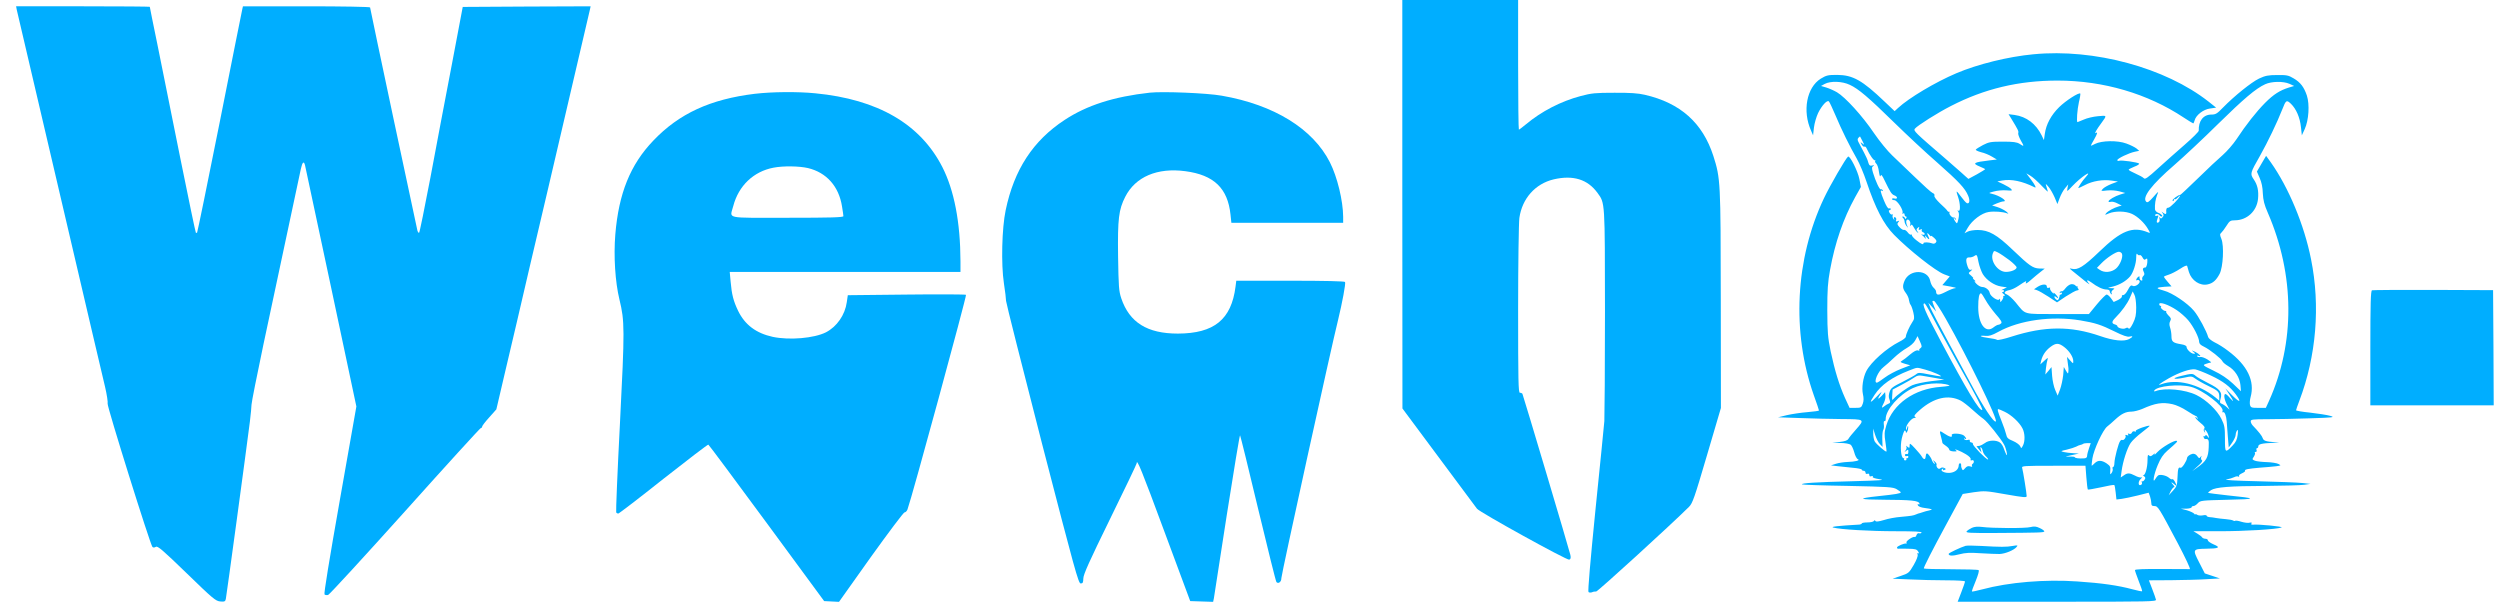 <?xml version="1.0" standalone="no"?>
<!DOCTYPE svg PUBLIC "-//W3C//DTD SVG 20010904//EN"
 "http://www.w3.org/TR/2001/REC-SVG-20010904/DTD/svg10.dtd">
<svg version="1.0" xmlns="http://www.w3.org/2000/svg"
 width="1986pt" height="478pt" viewBox="0 0 1986 478"
 preserveAspectRatio="xMidYMid meet">
<g transform="translate(0,478) scale(0.1,-0.1)"
fill="#00aeff" stroke="none">
<path d="M11140 3158 l1 -1623 290 -390 c159 -214 295 -397 302 -406 19 -27
716 -412 733 -405 12 5 14 14 9 38 -9 41 -375 1269 -381 1280 -3 4 -12 8 -20
8 -12 0 -14 92 -14 663 0 364 5 691 10 726 22 154 126 271 272 306 155 36 270
1 349 -108 60 -82 58 -64 59 -940 0 -441 -3 -833 -5 -872 -3 -38 -35 -358 -71
-709 -41 -410 -61 -643 -55 -649 5 -5 18 -6 28 -2 10 5 25 7 33 6 12 -1 593
529 737 672 29 29 43 69 143 409 l111 377 -1 859 c-1 940 -2 964 -59 1143 -85
263 -262 421 -545 486 -51 12 -118 17 -241 16 -151 0 -181 -3 -268 -26 -158
-42 -312 -122 -434 -224 -28 -23 -54 -43 -57 -43 -3 0 -6 232 -6 515 l0 515
-460 0 -460 0 0 -1622z"/>
<path d="M133 4703 c4 -16 85 -365 182 -778 173 -740 276 -1177 420 -1795 40
-173 85 -364 100 -425 14 -60 23 -120 20 -132 -5 -22 338 -1119 356 -1138 6
-6 16 -6 27 1 14 9 52 -23 245 -210 210 -204 231 -221 267 -224 34 -3 40 0 44
20 5 22 163 1185 191 1408 7 58 13 119 13 135 0 17 43 233 95 480 207 972 286
1342 297 1393 12 55 24 66 33 30 3 -13 96 -449 207 -970 l201 -947 -131 -742
c-85 -481 -128 -745 -122 -751 6 -6 19 -7 29 -4 11 4 286 303 612 666 325 363
596 660 601 660 6 0 10 5 10 11 0 6 25 39 57 74 l56 63 77 329 c43 180 128
544 189 808 62 264 128 545 147 625 67 285 322 1376 329 1408 l7 32 -508 -2
-508 -3 -87 -460 c-49 -253 -125 -657 -170 -897 -46 -241 -86 -438 -90 -438
-4 0 -10 8 -13 18 -7 26 -376 1763 -376 1773 0 5 -227 9 -505 9 l-505 0 -5
-22 c-3 -13 -84 -416 -179 -896 -96 -481 -177 -876 -180 -879 -3 -4 -8 -4 -10
-2 -3 3 -59 272 -125 599 -66 327 -147 729 -180 894 -34 164 -61 300 -61 302
0 2 -239 4 -531 4 l-531 0 5 -27z"/>
<path d="M16155 4349 c-203 -19 -445 -79 -614 -151 -165 -70 -377 -196 -463
-276 l-27 -25 -79 75 c-179 171 -253 212 -378 213 -73 0 -85 -3 -130 -30 -112
-70 -147 -257 -77 -413 l16 -37 7 62 c4 34 19 85 33 115 30 61 73 107 86 92 5
-5 28 -54 51 -108 48 -115 116 -252 170 -346 21 -36 56 -119 78 -185 70 -209
136 -337 219 -421 119 -121 329 -287 397 -313 l45 -17 -29 -34 -30 -35 62 -11
c35 -6 54 -12 42 -13 -12 0 -48 -14 -80 -31 -57 -29 -73 -27 -74 6 0 6 -9 19
-20 29 -11 10 -22 33 -26 52 -18 95 -166 96 -205 1 -17 -42 -15 -61 12 -97 12
-16 23 -41 24 -56 2 -14 8 -32 14 -38 5 -7 15 -34 21 -61 9 -41 8 -51 -8 -74
-24 -36 -52 -99 -52 -117 0 -8 -23 -26 -52 -40 -101 -51 -224 -160 -262 -233
-26 -51 -38 -133 -27 -183 7 -31 7 -53 -1 -76 -11 -31 -15 -33 -59 -33 l-46 0
-36 78 c-46 102 -81 216 -114 370 -23 113 -26 150 -27 327 0 163 4 222 22 321
39 215 105 407 199 577 l46 82 -12 62 c-12 63 -75 188 -90 179 -17 -11 -144
-230 -192 -332 -228 -482 -257 -1062 -80 -1564 23 -63 41 -118 41 -121 0 -3
-42 -9 -92 -13 -51 -4 -124 -15 -163 -24 l-70 -17 175 -6 c96 -4 246 -7 333
-8 183 -1 183 -1 110 -84 -27 -30 -53 -62 -59 -73 -8 -13 -27 -20 -70 -25
l-59 -6 66 -2 c36 0 72 -7 81 -14 8 -6 21 -34 28 -60 7 -27 20 -52 29 -55 22
-9 -20 -20 -84 -22 -27 -1 -68 -7 -90 -14 l-40 -13 50 -6 c28 -3 83 -9 123
-13 39 -3 72 -10 72 -15 0 -5 7 -9 15 -9 8 0 15 -7 15 -15 0 -9 6 -12 15 -9 9
4 15 0 15 -10 0 -10 5 -13 17 -9 10 4 14 2 10 -4 -5 -7 15 -14 55 -20 50 -7 6
-10 -220 -16 -283 -7 -407 -15 -397 -25 3 -3 166 -9 363 -12 324 -7 360 -9
389 -26 18 -11 33 -22 33 -25 0 -9 -42 -16 -175 -30 -179 -19 -165 -28 45 -29
211 -1 271 -7 278 -29 3 -8 0 -11 -7 -7 -7 4 -9 1 -5 -8 3 -9 25 -18 52 -21
66 -9 71 -12 37 -20 -16 -3 -37 -9 -45 -12 -8 -3 -21 -7 -28 -9 -8 -1 -21 -6
-30 -10 -23 -10 -36 -12 -122 -20 -41 -3 -101 -14 -134 -25 -41 -12 -62 -15
-67 -8 -5 8 -9 8 -13 0 -4 -6 -27 -11 -52 -11 -24 0 -44 -4 -44 -8 0 -4 -8 -8
-17 -9 -174 -10 -235 -17 -209 -24 56 -15 292 -29 499 -29 145 0 206 -3 202
-11 -4 -6 -13 -8 -20 -5 -8 3 -17 -4 -20 -15 -4 -10 -10 -17 -14 -15 -12 8
-73 -33 -66 -44 4 -6 3 -9 -2 -8 -15 4 -73 -21 -73 -31 0 -6 3 -10 8 -10 4 1
39 1 77 0 60 -1 72 -4 83 -22 9 -14 10 -19 2 -14 -8 5 -10 2 -6 -11 3 -12 -9
-43 -32 -83 -36 -62 -40 -65 -102 -86 l-65 -22 139 -6 c77 -4 206 -7 288 -7
85 0 148 -4 148 -9 0 -6 -13 -44 -29 -85 l-29 -76 790 0 c748 0 790 1 785 17
-2 10 -16 48 -30 85 l-26 68 177 1 c97 1 224 4 282 8 l105 6 -60 20 -60 20
-45 88 c-53 103 -51 106 55 108 102 1 119 10 61 34 -25 11 -46 25 -46 32 0 7
-9 13 -19 13 -11 0 -23 5 -27 11 -3 6 -20 19 -38 30 l-31 19 206 0 c203 0 455
15 494 30 19 7 -187 27 -228 22 -12 -1 -16 2 -11 10 5 7 0 9 -14 6 -12 -4 -42
0 -66 7 -24 8 -47 11 -49 8 -3 -3 -11 -2 -17 2 -6 4 -32 9 -58 11 -26 2 -60 6
-77 9 -16 3 -40 7 -52 7 -13 1 -23 6 -23 11 0 5 -14 7 -31 3 -18 -3 -38 -1
-45 5 -8 6 -14 8 -14 3 0 -5 -4 -3 -9 5 -5 7 -31 19 -57 27 l-49 13 43 0 c23
1 42 6 42 11 0 6 7 10 15 10 8 0 24 10 35 23 20 21 29 22 238 27 236 5 235 11
-3 35 -82 9 -151 18 -153 20 -2 2 8 11 22 21 38 24 145 33 436 34 140 1 278 5
305 9 l50 7 -65 7 c-36 4 -195 10 -355 14 -180 4 -274 10 -248 14 23 4 51 13
63 19 11 6 26 8 32 4 6 -4 8 -3 5 3 -4 6 7 16 23 23 16 7 28 16 25 20 -7 11
26 17 120 25 44 3 100 8 125 11 42 6 43 6 21 18 -13 7 -55 14 -93 15 -38 1
-81 6 -94 11 -23 9 -24 11 -9 33 8 13 12 27 8 30 -3 4 -1 7 6 7 8 0 11 7 7 15
-3 8 -1 15 4 15 6 0 10 6 10 14 0 18 30 25 115 28 57 1 61 2 20 5 -74 5 -93
11 -100 33 -5 17 -32 51 -80 101 -8 9 -15 23 -15 32 0 15 16 17 133 17 72 0
224 3 337 7 192 6 202 8 160 20 -25 7 -96 18 -157 25 -62 6 -113 15 -113 19 0
3 12 38 26 75 135 355 168 754 93 1125 -54 273 -179 571 -320 770 l-37 51 -37
-63 -36 -62 22 -51 c15 -33 24 -75 25 -122 3 -55 11 -89 40 -155 214 -494 217
-1031 10 -1492 l-26 -57 -60 0 c-54 0 -60 2 -66 24 -3 13 -1 41 5 62 35 127
-25 252 -179 367 -32 25 -80 55 -106 67 -26 13 -49 32 -52 42 -12 46 -76 165
-113 209 -52 62 -173 143 -238 160 -28 7 -51 16 -51 20 0 5 25 9 55 11 l56 3
-30 35 c-17 19 -30 38 -31 41 0 3 17 11 38 17 20 6 61 27 90 46 35 23 54 31
57 23 2 -7 8 -28 14 -48 21 -68 88 -112 149 -98 42 9 68 33 95 84 28 55 36
223 14 277 -13 31 -13 39 -2 48 8 7 27 32 42 56 25 40 32 44 68 44 96 1 173
73 183 170 6 66 -4 111 -34 155 -30 45 -30 48 51 190 60 107 134 260 176 367
28 73 34 77 69 43 41 -40 71 -108 79 -185 l7 -65 23 50 c32 70 40 195 17 266
-23 68 -51 105 -106 137 -40 24 -55 27 -130 26 -72 0 -94 -5 -144 -28 -62 -30
-196 -138 -286 -230 -47 -49 -59 -56 -93 -56 -64 0 -103 -51 -100 -128 1 -7
-49 -57 -110 -110 -61 -53 -157 -138 -213 -189 -82 -75 -104 -90 -113 -79 -7
8 -36 24 -66 37 -30 13 -55 27 -55 31 0 3 20 14 45 24 25 9 42 20 38 25 -11
10 -141 29 -159 22 -8 -3 -14 0 -14 5 0 13 92 57 140 67 l34 7 -22 19 c-13 10
-49 28 -80 39 -69 26 -196 24 -249 -3 -18 -10 -33 -16 -33 -13 0 2 11 24 25
47 28 49 31 64 13 52 -13 -7 7 28 47 82 44 60 44 59 -29 52 -36 -3 -87 -15
-113 -27 -25 -11 -47 -20 -49 -20 -10 0 -2 101 11 159 9 35 13 66 11 68 -11
11 -115 -56 -168 -108 -64 -63 -104 -137 -114 -213 l-7 -49 -18 38 c-45 91
-121 149 -215 162 l-48 6 21 -34 c55 -90 61 -103 56 -115 -3 -7 6 -34 20 -59
29 -50 28 -52 -10 -27 -22 13 -49 17 -133 17 -95 0 -110 -3 -157 -27 -28 -15
-54 -31 -57 -36 -3 -5 16 -14 42 -21 27 -6 65 -22 86 -35 l39 -23 -59 -7
c-127 -15 -140 -23 -74 -50 22 -9 40 -18 40 -20 0 -2 -30 -21 -66 -41 l-67
-36 -26 23 c-14 13 -28 25 -31 28 -3 3 -57 50 -120 105 -251 216 -261 226
-248 243 22 26 180 126 286 180 266 137 538 202 847 202 364 0 717 -104 1003
-294 38 -25 72 -46 75 -46 3 0 7 10 11 23 10 42 69 88 122 95 l49 7 -59 47
c-343 270 -911 424 -1391 377z m-1460 -243 c68 -31 149 -100 355 -302 96 -94
249 -237 340 -316 170 -150 221 -204 245 -263 16 -37 11 -67 -10 -59 -7 3 -27
25 -45 50 -18 25 -34 44 -36 42 -2 -2 3 -22 11 -43 18 -52 20 -119 3 -109 -10
6 -10 4 -2 -7 7 -9 8 -28 2 -57 -9 -40 -11 -42 -23 -25 -8 10 -14 23 -15 28 0
6 5 3 11 -5 9 -13 10 -13 6 0 -2 8 -10 14 -17 12 -14 -3 -41 29 -33 41 2 4 1
6 -4 5 -4 -2 -10 2 -13 7 -2 6 -28 32 -57 58 -31 30 -50 54 -46 63 3 8 -3 17
-13 20 -11 4 -73 60 -139 124 -66 64 -149 143 -184 176 -35 33 -100 112 -145
178 -91 135 -227 284 -293 323 -24 14 -63 31 -86 38 l-41 12 29 16 c46 25 140
22 200 -7z m3493 8 l37 -17 -41 -12 c-73 -23 -122 -54 -190 -122 -71 -72 -150
-172 -228 -290 -26 -39 -75 -95 -109 -125 -34 -29 -123 -112 -197 -185 -74
-72 -137 -131 -140 -131 -15 2 -70 -41 -61 -46 6 -4 11 -2 11 5 0 7 3 10 6 6
4 -3 15 4 26 16 11 12 18 17 16 11 -6 -21 -78 -94 -93 -94 -14 0 -19 -11 -16
-37 1 -7 -2 -13 -7 -13 -4 0 -14 6 -22 13 -12 10 -12 9 -1 -5 11 -15 11 -21 1
-33 -11 -13 -15 -13 -22 -3 -6 9 -7 6 -3 -9 3 -12 1 -24 -5 -28 -18 -11 -21 0
-10 30 9 23 8 26 -5 21 -8 -3 -15 -1 -15 4 0 13 27 13 35 0 3 -5 11 -10 16
-10 17 0 -1 21 -27 30 -13 5 -24 17 -25 27 -2 40 4 80 17 113 14 34 13 34 -30
-15 -34 -39 -47 -47 -56 -38 -36 34 41 135 225 294 77 67 232 212 345 324 205
201 300 282 375 316 50 23 143 25 193 3z m-3393 -454 c17 -34 17 -34 0 -20
-17 14 -18 14 -6 -8 7 -12 16 -20 22 -17 5 4 14 -4 19 -17 23 -50 57 -98 65
-91 4 5 5 3 2 -3 -4 -7 0 -17 8 -24 8 -7 18 -35 21 -63 5 -33 9 -45 14 -33 4
13 12 4 33 -41 43 -89 54 -107 76 -115 27 -10 28 -32 1 -25 -11 3 -20 1 -20
-4 0 -5 8 -9 18 -9 24 0 77 -83 65 -103 -3 -6 -1 -7 5 -3 7 4 12 1 12 -8 0 -9
5 -16 11 -16 5 0 7 -5 3 -12 -6 -9 -9 -9 -12 0 -2 7 -9 12 -15 12 -8 0 -7 -4
1 -12 7 -7 12 -19 12 -28 0 -9 7 -25 16 -36 14 -18 15 -18 4 4 -6 13 -9 30 -6
39 10 24 38 -4 31 -31 -5 -15 -4 -17 3 -7 8 11 13 7 26 -17 9 -17 22 -34 28
-38 10 -6 10 -5 0 8 -10 12 -9 18 3 28 13 11 14 10 9 -4 -5 -12 -2 -15 12 -9
11 4 15 3 11 -4 -4 -6 0 -13 8 -17 21 -8 19 -27 -2 -20 -14 5 -15 4 -4 -4 7
-5 18 -16 23 -23 7 -10 8 -9 4 6 -6 19 -5 19 8 3 18 -24 29 -23 16 1 -15 29
-12 39 5 17 8 -11 15 -16 15 -11 0 5 11 -2 25 -15 19 -18 22 -26 13 -37 -6 -8
-18 -11 -27 -7 -25 10 -71 12 -71 2 0 -15 -17 -8 -56 23 -22 17 -38 36 -36 41
1 5 -2 7 -6 4 -5 -3 -18 5 -27 18 -10 13 -23 22 -30 20 -6 -3 -22 7 -34 20
-20 21 -22 28 -11 41 11 13 10 14 -5 8 -14 -5 -17 -3 -12 9 3 9 0 19 -8 22
-10 3 -12 0 -9 -12 5 -15 4 -15 -6 1 -6 9 -8 22 -4 29 4 7 3 8 -4 4 -6 -3 -16
3 -22 14 -7 13 -7 20 0 20 5 0 10 4 10 10 0 5 -6 7 -13 4 -9 -3 -22 18 -40 61
-30 72 -33 90 -15 79 7 -4 8 -3 4 5 -4 6 -11 9 -15 7 -9 -6 -42 66 -62 132
-11 37 -10 45 2 53 10 8 9 9 -8 4 -16 -4 -23 0 -29 17 -5 13 -8 25 -9 28 0 5
-46 96 -70 139 -10 18 -10 27 -2 36 7 7 13 12 13 11 1 0 9 -17 19 -36z m1423
-355 c31 -33 53 -53 50 -45 -3 8 -8 26 -12 40 -7 24 -7 24 18 -5 14 -16 35
-54 48 -83 l22 -53 18 48 c10 27 29 62 43 78 l25 30 -6 -30 c-5 -30 -5 -30 38
16 69 73 169 140 107 72 -25 -27 -59 -78 -59 -87 0 -2 24 9 53 24 59 32 144
46 214 35 l48 -7 -51 -19 c-28 -11 -59 -28 -69 -39 -17 -19 -17 -19 34 -13 30
3 69 0 97 -7 l47 -13 -39 -12 c-43 -13 -94 -43 -94 -55 0 -5 8 -6 19 -3 10 3
34 -3 52 -13 l34 -17 -25 -7 c-36 -10 -84 -36 -99 -54 -12 -15 -10 -15 22 -1
49 20 133 19 183 -4 46 -21 100 -72 128 -121 19 -33 19 -33 0 -26 -123 51
-213 15 -388 -154 -124 -119 -171 -148 -218 -135 -21 5 -21 4 5 -17 112 -92
150 -122 130 -98 -24 27 -13 31 20 7 47 -36 92 -57 122 -57 15 0 25 -6 25 -14
0 -8 5 -18 12 -22 7 -5 8 -3 3 6 -5 8 -1 18 10 27 17 12 16 13 -16 14 -31 1
-29 2 17 13 52 13 105 44 136 81 24 29 48 102 48 149 0 27 3 36 9 27 5 -7 13
-11 18 -8 6 4 16 -5 23 -18 10 -19 16 -22 27 -13 11 9 13 4 11 -28 -2 -21 -9
-39 -15 -39 -20 0 -25 -13 -14 -33 8 -16 8 -24 -2 -34 -8 -7 -12 -19 -9 -27 3
-8 -1 -12 -9 -9 -8 3 -13 13 -13 22 2 13 -1 14 -12 5 -16 -13 -19 -34 -5 -24
5 3 13 0 17 -6 11 -18 -34 -51 -54 -40 -13 8 -21 1 -38 -32 -12 -24 -28 -41
-37 -41 -8 1 -13 -4 -11 -10 3 -7 -11 -19 -30 -29 l-35 -16 -21 29 c-12 17
-27 30 -35 30 -7 0 -42 -35 -77 -77 l-64 -78 -250 0 c-282 1 -248 -9 -333 94
-24 29 -56 57 -69 62 -30 11 -19 27 23 35 15 3 46 17 69 33 64 43 67 44 59 24
-4 -11 12 -2 39 22 25 22 60 51 78 65 l33 26 -42 1 c-52 2 -79 21 -212 148
-126 121 -191 158 -278 158 -31 0 -67 -6 -80 -13 l-25 -13 26 44 c34 59 111
117 166 125 45 7 113 2 147 -11 14 -6 11 -1 -8 15 -16 12 -47 28 -70 35 l-42
13 37 16 c21 9 45 16 53 16 39 0 -32 47 -90 60 -30 7 -30 7 15 19 25 7 68 11
97 9 46 -4 51 -3 40 10 -6 8 -34 25 -61 38 l-49 23 38 7 c73 13 160 -5 258
-54 17 -9 4 18 -30 63 l-36 48 32 -19 c18 -10 58 -46 89 -79z m-255 -592 c31
-24 57 -50 57 -57 0 -18 -44 -36 -85 -36 -65 0 -127 88 -104 147 9 23 9 23 41
7 18 -9 59 -37 91 -61z m894 51 c10 -27 -16 -91 -48 -118 -36 -30 -92 -35
-128 -10 l-23 16 34 35 c42 44 116 93 140 93 10 0 21 -7 25 -16z m-1106 -161
c30 -49 92 -91 146 -99 l46 -7 -29 -14 c-16 -7 -21 -11 -11 -8 9 2 17 0 17 -5
0 -6 -5 -10 -12 -10 -6 0 -3 -7 8 -15 12 -9 14 -14 6 -15 -7 0 -11 -3 -8 -8 2
-4 -2 -16 -10 -27 -14 -19 -14 -19 -15 1 0 10 -3 14 -6 7 -8 -20 -73 23 -77
51 -3 22 -33 46 -59 46 -13 0 -34 12 -48 27 -13 14 -17 23 -9 19 8 -4 6 0 -4
8 -11 9 -16 16 -12 16 5 0 -2 9 -15 20 -24 20 -24 20 -4 36 15 13 16 15 3 11
-12 -4 -19 3 -27 25 -18 51 -14 75 12 73 12 -1 31 4 42 12 19 13 21 10 32 -48
7 -34 23 -77 34 -96z m1219 -264 c0 -62 -5 -85 -26 -128 -17 -34 -29 -48 -34
-41 -5 9 -13 9 -26 2 -18 -10 -64 3 -64 18 0 4 -9 10 -20 13 -26 7 -25 23 3
51 51 51 97 114 117 161 l22 50 13 -25 c9 -15 14 -55 15 -101z m-1197 58 c15
-28 52 -79 81 -113 41 -46 52 -64 43 -73 -6 -6 -16 -11 -23 -11 -6 0 -23 -9
-38 -21 -63 -50 -121 27 -121 161 0 74 7 110 22 110 4 0 20 -24 36 -53z m-316
-149 c176 -310 415 -800 398 -816 -14 -14 -101 117 -192 288 -22 41 -101 188
-176 325 -75 138 -143 268 -152 290 l-16 40 31 -35 31 -35 -16 39 c-18 47 -18
46 -2 46 7 0 50 -64 94 -142z m1834 69 c30 -20 71 -56 92 -81 42 -50 87 -139
87 -172 0 -14 12 -26 38 -38 46 -22 139 -96 147 -116 3 -8 23 -25 45 -38 53
-30 92 -90 98 -151 l4 -49 -63 60 c-44 41 -93 74 -154 103 -88 43 -89 44 -62
54 16 6 34 11 40 11 7 0 -6 11 -28 25 -22 13 -47 22 -57 19 -9 -3 -19 0 -23 5
-4 7 1 8 11 4 30 -11 5 16 -29 33 -29 13 -30 13 -13 -1 17 -13 18 -15 3 -15
-21 0 -57 35 -57 54 0 9 -16 17 -42 21 -67 11 -78 21 -78 64 0 21 -5 52 -11
69 -7 22 -7 36 1 51 9 18 7 25 -14 45 -13 14 -21 27 -18 30 3 3 0 6 -7 6 -16
0 -42 26 -34 34 4 3 2 6 -4 6 -5 0 -10 6 -10 14 0 21 72 -3 138 -47z m-1965
-5 c17 -31 57 -106 89 -167 32 -60 99 -182 148 -270 116 -204 190 -345 184
-351 -18 -18 -119 149 -337 560 -117 220 -145 286 -122 286 4 0 21 -26 38 -58z
m1199 -77 c119 -20 164 -34 275 -89 64 -32 100 -44 116 -40 32 8 30 -2 -3 -20
-41 -21 -125 -12 -228 24 -237 82 -442 80 -705 -4 -58 -19 -109 -30 -115 -26
-5 5 -36 11 -68 15 -64 8 -87 22 -26 17 30 -3 53 4 104 32 169 93 424 128 650
91z m-1269 -221 c-9 -6 -13 -14 -9 -18 4 -4 0 -4 -10 0 -12 4 -32 -6 -63 -32
-25 -22 -54 -44 -65 -50 -17 -10 -14 -12 24 -24 l42 -12 -75 -29 c-41 -16 -99
-47 -128 -69 -29 -22 -57 -40 -62 -40 -30 0 9 91 54 125 17 13 54 46 82 73 28
27 74 62 101 77 30 17 58 42 68 62 l18 33 19 -42 c17 -38 17 -44 4 -54z m1141
10 c41 -31 73 -80 73 -112 0 -23 0 -23 -25 5 l-25 28 6 -45 c7 -50 7 -47 5
-75 -2 -17 -4 -15 -19 10 l-17 30 -5 -65 c-4 -36 -15 -87 -25 -114 l-19 -49
-19 44 c-11 24 -22 75 -25 113 l-5 70 -24 -30 -25 -29 5 50 c3 28 9 59 13 70
6 16 0 14 -25 -10 l-33 -30 7 30 c11 44 36 81 75 110 43 32 65 31 107 -1z
m-1104 -180 c58 -15 144 -53 122 -54 -5 0 -47 7 -93 16 -74 15 -84 15 -100 1
-9 -8 -58 -35 -109 -61 -79 -39 -93 -50 -102 -79 -8 -24 -9 -42 -1 -61 8 -22
7 -28 -8 -33 -9 -3 -25 -13 -34 -21 -22 -19 -23 -10 -2 29 8 17 14 42 12 57
l-3 27 -27 -30 c-33 -35 -36 -26 -7 18 13 21 2 13 -30 -21 -58 -61 -65 -57
-19 12 52 79 139 140 272 192 74 28 57 27 129 8z m2270 -47 c98 -46 153 -88
199 -151 46 -64 32 -68 -28 -8 l-56 57 31 -47 c38 -57 40 -70 5 -29 -14 17
-30 31 -35 31 -16 0 -10 -44 12 -85 l21 -40 -23 21 c-13 12 -32 24 -41 27 -14
5 -15 12 -8 38 16 53 -4 79 -99 126 -46 23 -91 49 -100 58 -22 19 -30 19 -116
-2 -82 -20 -59 -31 27 -13 55 12 61 12 88 -8 16 -12 61 -38 101 -57 81 -39 89
-47 89 -89 l0 -29 -32 27 c-133 106 -307 149 -428 104 -39 -15 -13 6 59 47 86
48 169 76 209 71 17 -3 74 -25 125 -49z m-2188 -20 l70 -13 -104 -12 c-57 -7
-124 -21 -149 -32 -44 -20 -124 -78 -150 -109 -11 -14 -13 -9 -10 29 l3 45 75
40 c42 22 87 48 100 58 18 13 35 17 60 12 19 -3 67 -12 105 -18z m109 -57 c12
-4 -14 -9 -65 -13 -211 -15 -382 -135 -434 -306 -16 -54 -17 -71 -7 -134 6
-39 10 -73 8 -74 -6 -6 -81 59 -93 80 -7 12 -12 40 -12 62 l0 40 15 -50 c9
-27 25 -60 37 -72 l22 -23 -2 63 c-1 34 3 67 8 73 4 6 7 25 4 42 -2 18 0 30 6
27 5 -4 9 4 9 17 0 73 107 194 216 245 84 38 218 49 288 23z m1921 -13 c93
-24 265 -156 251 -192 -3 -9 -2 -13 4 -10 12 8 26 -29 29 -75 1 -19 5 -73 9
-120 l7 -85 28 40 c15 22 27 49 27 60 0 11 5 27 11 35 8 11 9 2 5 -35 -5 -37
-14 -57 -39 -83 -60 -63 -62 -62 -62 51 0 91 -3 108 -28 159 -34 69 -121 152
-199 190 -90 44 -250 59 -324 31 -12 -4 -15 -3 -10 5 22 36 198 53 291 29z
m-1828 -110 c17 -9 58 -41 90 -70 32 -29 72 -63 90 -75 30 -21 138 -156 164
-205 15 -27 30 -93 19 -81 -4 5 -13 26 -20 46 -6 21 -21 45 -33 53 -30 21 -89
19 -118 -4 -14 -10 -34 -21 -46 -23 l-22 -3 20 -25 20 -25 -6 25 c-5 17 -4 22
3 15 6 -5 12 -19 14 -30 1 -11 13 -30 26 -42 13 -13 19 -23 14 -23 -15 0 -122
110 -119 123 1 6 -5 12 -13 12 -8 1 -14 7 -12 14 2 8 -4 10 -17 6 -11 -3 -23
0 -27 6 -4 8 -3 9 4 5 17 -11 14 3 -4 22 -21 20 -107 24 -99 5 7 -21 -17 -15
-58 12 -41 28 -42 27 -27 -27 6 -21 10 -41 10 -44 -1 -4 11 -15 27 -25 15 -10
28 -24 28 -31 0 -7 15 -13 34 -14 24 -1 30 1 20 8 -31 21 38 -5 79 -31 26 -16
40 -31 37 -40 -3 -9 0 -11 10 -7 17 6 21 -19 5 -29 -6 -4 -7 -11 -4 -17 4 -6
-1 -8 -15 -3 -16 5 -27 1 -40 -14 -17 -20 -19 -20 -26 -4 -5 10 -7 24 -6 31 1
6 -3 12 -9 12 -5 0 -10 -8 -10 -17 -1 -31 -27 -54 -67 -59 -43 -5 -87 16 -63
31 9 5 11 4 6 -3 -5 -8 -1 -10 10 -5 15 6 15 7 0 15 -11 6 -22 6 -30 -1 -10
-8 -17 -7 -26 3 -6 9 -9 19 -6 24 3 5 -4 18 -17 28 -12 10 -16 12 -9 4 6 -8
12 -19 12 -24 -1 -10 -24 23 -25 34 0 3 -8 16 -17 29 -19 27 -28 25 -31 -8 -2
-25 -16 -23 -31 3 -6 11 -30 39 -53 64 -39 42 -43 44 -43 23 0 -21 -2 -22 -17
-10 -12 10 -15 11 -9 1 4 -7 2 -20 -6 -30 -12 -15 -11 -16 5 -3 15 12 17 11
17 -9 0 -14 -5 -20 -13 -17 -8 3 -14 -1 -14 -8 0 -7 6 -11 14 -8 7 3 13 0 13
-6 0 -6 -5 -11 -11 -11 -5 0 -8 -4 -5 -8 3 -5 -1 -9 -9 -9 -8 0 -12 4 -9 9 3
4 1 8 -4 8 -21 0 -29 94 -14 158 8 34 19 62 24 62 4 0 8 -6 8 -12 0 -9 4 -8
10 2 5 8 9 24 9 35 -1 16 -2 16 -9 -5 -7 -23 -8 -23 -9 -3 -1 26 45 83 67 83
13 0 14 2 4 9 -10 6 0 20 40 55 112 98 227 124 325 73z m1682 -28 c28 -6 79
-29 113 -52 35 -23 67 -41 72 -42 5 0 11 -7 13 -15 4 -13 3 -13 -6 0 -6 8 -11
10 -11 4 0 -6 18 -25 40 -43 29 -23 38 -36 31 -45 -7 -8 -6 -17 1 -26 8 -12 8
-11 3 5 -5 18 -4 18 8 5 8 -8 18 -26 21 -40 7 -24 6 -24 -8 -6 -9 11 -16 14
-16 7 0 -7 -4 -9 -10 -6 -6 3 -7 -1 -4 -9 3 -9 9 -15 12 -14 27 3 31 -5 28
-64 -3 -83 -19 -111 -91 -162 l-40 -29 44 40 c29 25 41 42 33 47 -6 3 -9 14
-6 24 5 14 4 15 -5 2 -9 -13 -13 -12 -26 7 -10 14 -23 20 -37 18 -22 -5 -42
-20 -44 -33 -2 -24 -40 -82 -51 -78 -18 7 -22 -4 -25 -78 -2 -61 -6 -71 -36
-104 l-34 -37 16 33 c9 17 21 32 27 32 6 0 3 7 -5 16 -23 23 -20 30 4 9 23
-21 25 -17 7 19 -8 14 -17 23 -20 19 -4 -3 -15 1 -25 10 -21 20 -72 31 -88 20
-6 -5 -16 -17 -22 -28 -26 -45 -12 37 19 110 23 55 42 84 77 115 77 67 84 74
73 78 -18 6 -116 -51 -150 -87 -18 -20 -30 -29 -25 -21 5 11 2 10 -12 -2 -16
-14 -23 -15 -32 -6 -9 9 -12 1 -12 -36 0 -60 -19 -127 -34 -120 -6 3 -4 -1 5
-8 14 -11 15 -17 4 -31 -6 -9 -15 -14 -19 -10 -4 4 -4 0 -1 -9 4 -9 0 -18 -9
-21 -23 -9 -21 32 2 50 12 11 13 13 2 10 -8 -2 -31 4 -50 15 -43 22 -59 23
-89 1 l-24 -16 7 51 c10 76 44 182 72 223 13 19 53 57 89 84 35 27 63 50 62
52 -9 8 -116 -31 -110 -40 4 -6 0 -8 -10 -4 -9 3 -18 -1 -21 -10 -4 -9 -13
-13 -22 -9 -10 4 -13 2 -8 -6 5 -8 2 -9 -10 -5 -10 4 -15 3 -11 -4 8 -12 -14
-41 -25 -34 -4 3 -12 -1 -17 -8 -14 -17 -45 -136 -46 -174 0 -18 -5 -33 -10
-33 -5 0 -7 -6 -4 -14 3 -8 -1 -22 -8 -33 -12 -16 -13 -15 -11 18 3 30 -1 38
-28 57 -40 27 -70 28 -96 2 -11 -11 -22 -20 -23 -20 -2 0 0 26 5 58 11 70 83
227 118 254 14 11 42 35 63 55 50 46 84 63 129 63 20 0 58 10 85 21 105 47
160 56 242 38z m-1334 -60 c53 -25 117 -84 141 -131 21 -39 22 -104 4 -138
-13 -24 -13 -24 -22 -4 -5 11 -31 30 -57 41 -40 16 -49 26 -54 52 -4 17 -20
66 -37 107 -30 75 -35 94 -25 94 3 0 25 -9 50 -21z m670 -290 c-8 -23 -15 -50
-15 -60 0 -13 -8 -19 -22 -20 -43 -3 -73 1 -76 9 -1 4 -21 6 -45 5 -37 -2 -35
-1 18 11 l60 13 -45 3 c-25 1 -58 5 -75 9 -28 7 -27 8 23 19 30 7 63 18 75 24
12 7 28 13 35 14 8 1 16 5 20 8 3 3 18 6 33 6 l28 0 -14 -41z m-21 -231 c4
-51 9 -94 12 -97 2 -2 49 6 105 18 55 13 103 21 105 18 3 -3 8 -30 11 -60 l6
-55 41 5 c22 3 80 15 128 27 l87 22 11 -30 c5 -16 10 -40 10 -52 0 -19 5 -24
24 -24 29 0 36 -12 187 -297 59 -112 102 -203 95 -204 -6 0 -107 0 -223 1
-142 1 -213 -2 -213 -9 0 -6 14 -45 30 -87 17 -42 29 -78 27 -81 -3 -2 -38 5
-78 16 -111 30 -242 49 -436 62 -255 18 -545 -6 -756 -63 -43 -11 -80 -19 -82
-17 -2 2 11 40 30 84 20 50 29 82 23 86 -6 4 -105 7 -220 7 -115 0 -212 3
-215 6 -5 4 67 145 176 346 23 41 62 114 87 161 l46 85 89 14 c85 12 96 11
254 -17 143 -25 165 -27 165 -14 0 21 -29 201 -36 224 -5 16 11 17 249 17
l254 0 7 -92z"/>
<path d="M16452 2522 c-12 -2 -32 -16 -44 -32 -12 -16 -25 -27 -29 -24 -4 2
-11 -1 -15 -7 -4 -8 -3 -9 4 -5 7 4 12 2 12 -3 0 -6 -4 -11 -10 -11 -5 0 -9
-3 -8 -7 0 -5 -2 -16 -7 -26 -6 -14 -10 -15 -21 -6 -8 6 -14 16 -14 21 0 6 7
5 15 -2 23 -19 18 -2 -6 23 -12 12 -19 15 -15 7 4 -8 -2 -4 -13 9 -12 12 -18
27 -15 32 3 5 -2 6 -10 3 -11 -4 -16 0 -16 10 0 22 -38 20 -74 -3 l-28 -19 23
-7 c13 -4 55 -28 92 -52 l68 -45 70 47 c39 25 79 47 89 48 13 1 16 5 10 13 -6
6 -8 14 -5 17 3 4 2 5 -2 2 -3 -3 -11 1 -17 8 -6 7 -21 11 -34 9z"/>
<path d="M15665 587 c-17 -8 -35 -20 -42 -28 -10 -12 24 -14 230 -13 349 2
387 3 387 13 0 5 -16 17 -36 26 -29 14 -45 15 -73 8 -39 -11 -305 -10 -386 1
-34 4 -60 2 -80 -7z"/>
<path d="M15615 444 c-38 -11 -135 -57 -135 -64 0 -17 31 -18 87 -3 45 12 82
14 168 8 61 -4 128 -6 150 -6 45 2 113 30 134 55 13 15 11 16 -30 9 -49 -9
-96 -9 -249 0 -58 3 -114 4 -125 1z"/>
<path d="M5997 4035 c-354 -43 -602 -157 -807 -372 -183 -191 -275 -419 -302
-746 -14 -173 -1 -377 33 -517 42 -173 42 -231 4 -982 -20 -384 -33 -703 -30
-708 3 -6 11 -10 16 -10 6 0 168 124 359 276 192 151 353 274 357 272 4 -1
213 -282 464 -623 l456 -620 59 -3 59 -3 253 356 c140 195 260 355 268 355 8
0 18 10 23 23 33 87 472 1699 465 1705 -5 4 -218 5 -474 2 l-465 -5 -8 -55
c-14 -102 -79 -195 -166 -240 -94 -47 -289 -64 -422 -36 -133 29 -222 96 -276
208 -36 75 -50 127 -59 231 l-7 77 917 0 916 0 0 83 c-1 313 -50 565 -144 750
-175 342 -512 538 -1010 586 -142 14 -343 12 -479 -4z m421 -590 c147 -35 246
-145 271 -305 6 -36 11 -71 11 -77 0 -10 -96 -13 -445 -13 -506 0 -457 -11
-430 93 42 161 161 275 320 305 77 15 203 13 273 -3z"/>
<path d="M9135 4044 c-288 -32 -500 -100 -678 -217 -251 -165 -401 -395 -468
-717 -30 -142 -37 -429 -14 -580 10 -63 17 -126 17 -140 0 -14 129 -524 286
-1135 261 -1008 289 -1110 307 -1110 17 0 20 7 21 40 0 31 48 137 212 472 117
238 212 437 212 443 0 41 40 -56 220 -543 l205 -552 91 -3 91 -3 6 28 c3 15
49 315 103 665 55 350 102 634 105 630 3 -4 68 -266 143 -582 76 -316 141
-579 146 -584 16 -17 40 3 39 31 -1 24 397 1838 451 2053 32 132 62 289 55
300 -4 6 -155 10 -435 10 l-429 0 -6 -47 c-33 -261 -170 -372 -458 -373 -243
0 -385 88 -450 281 -19 58 -21 90 -25 332 -4 299 5 372 57 474 81 159 255 233
478 203 226 -30 336 -135 358 -344 l7 -66 444 0 444 0 0 48 c-1 127 -46 315
-105 432 -135 267 -444 458 -860 530 -117 21 -468 35 -570 24z"/>
<path d="M18843 2474 c-10 -5 -13 -106 -13 -460 l0 -454 490 0 490 0 -2 458
-3 457 -475 2 c-261 1 -481 -1 -487 -3z"/>
</g>
</svg>

